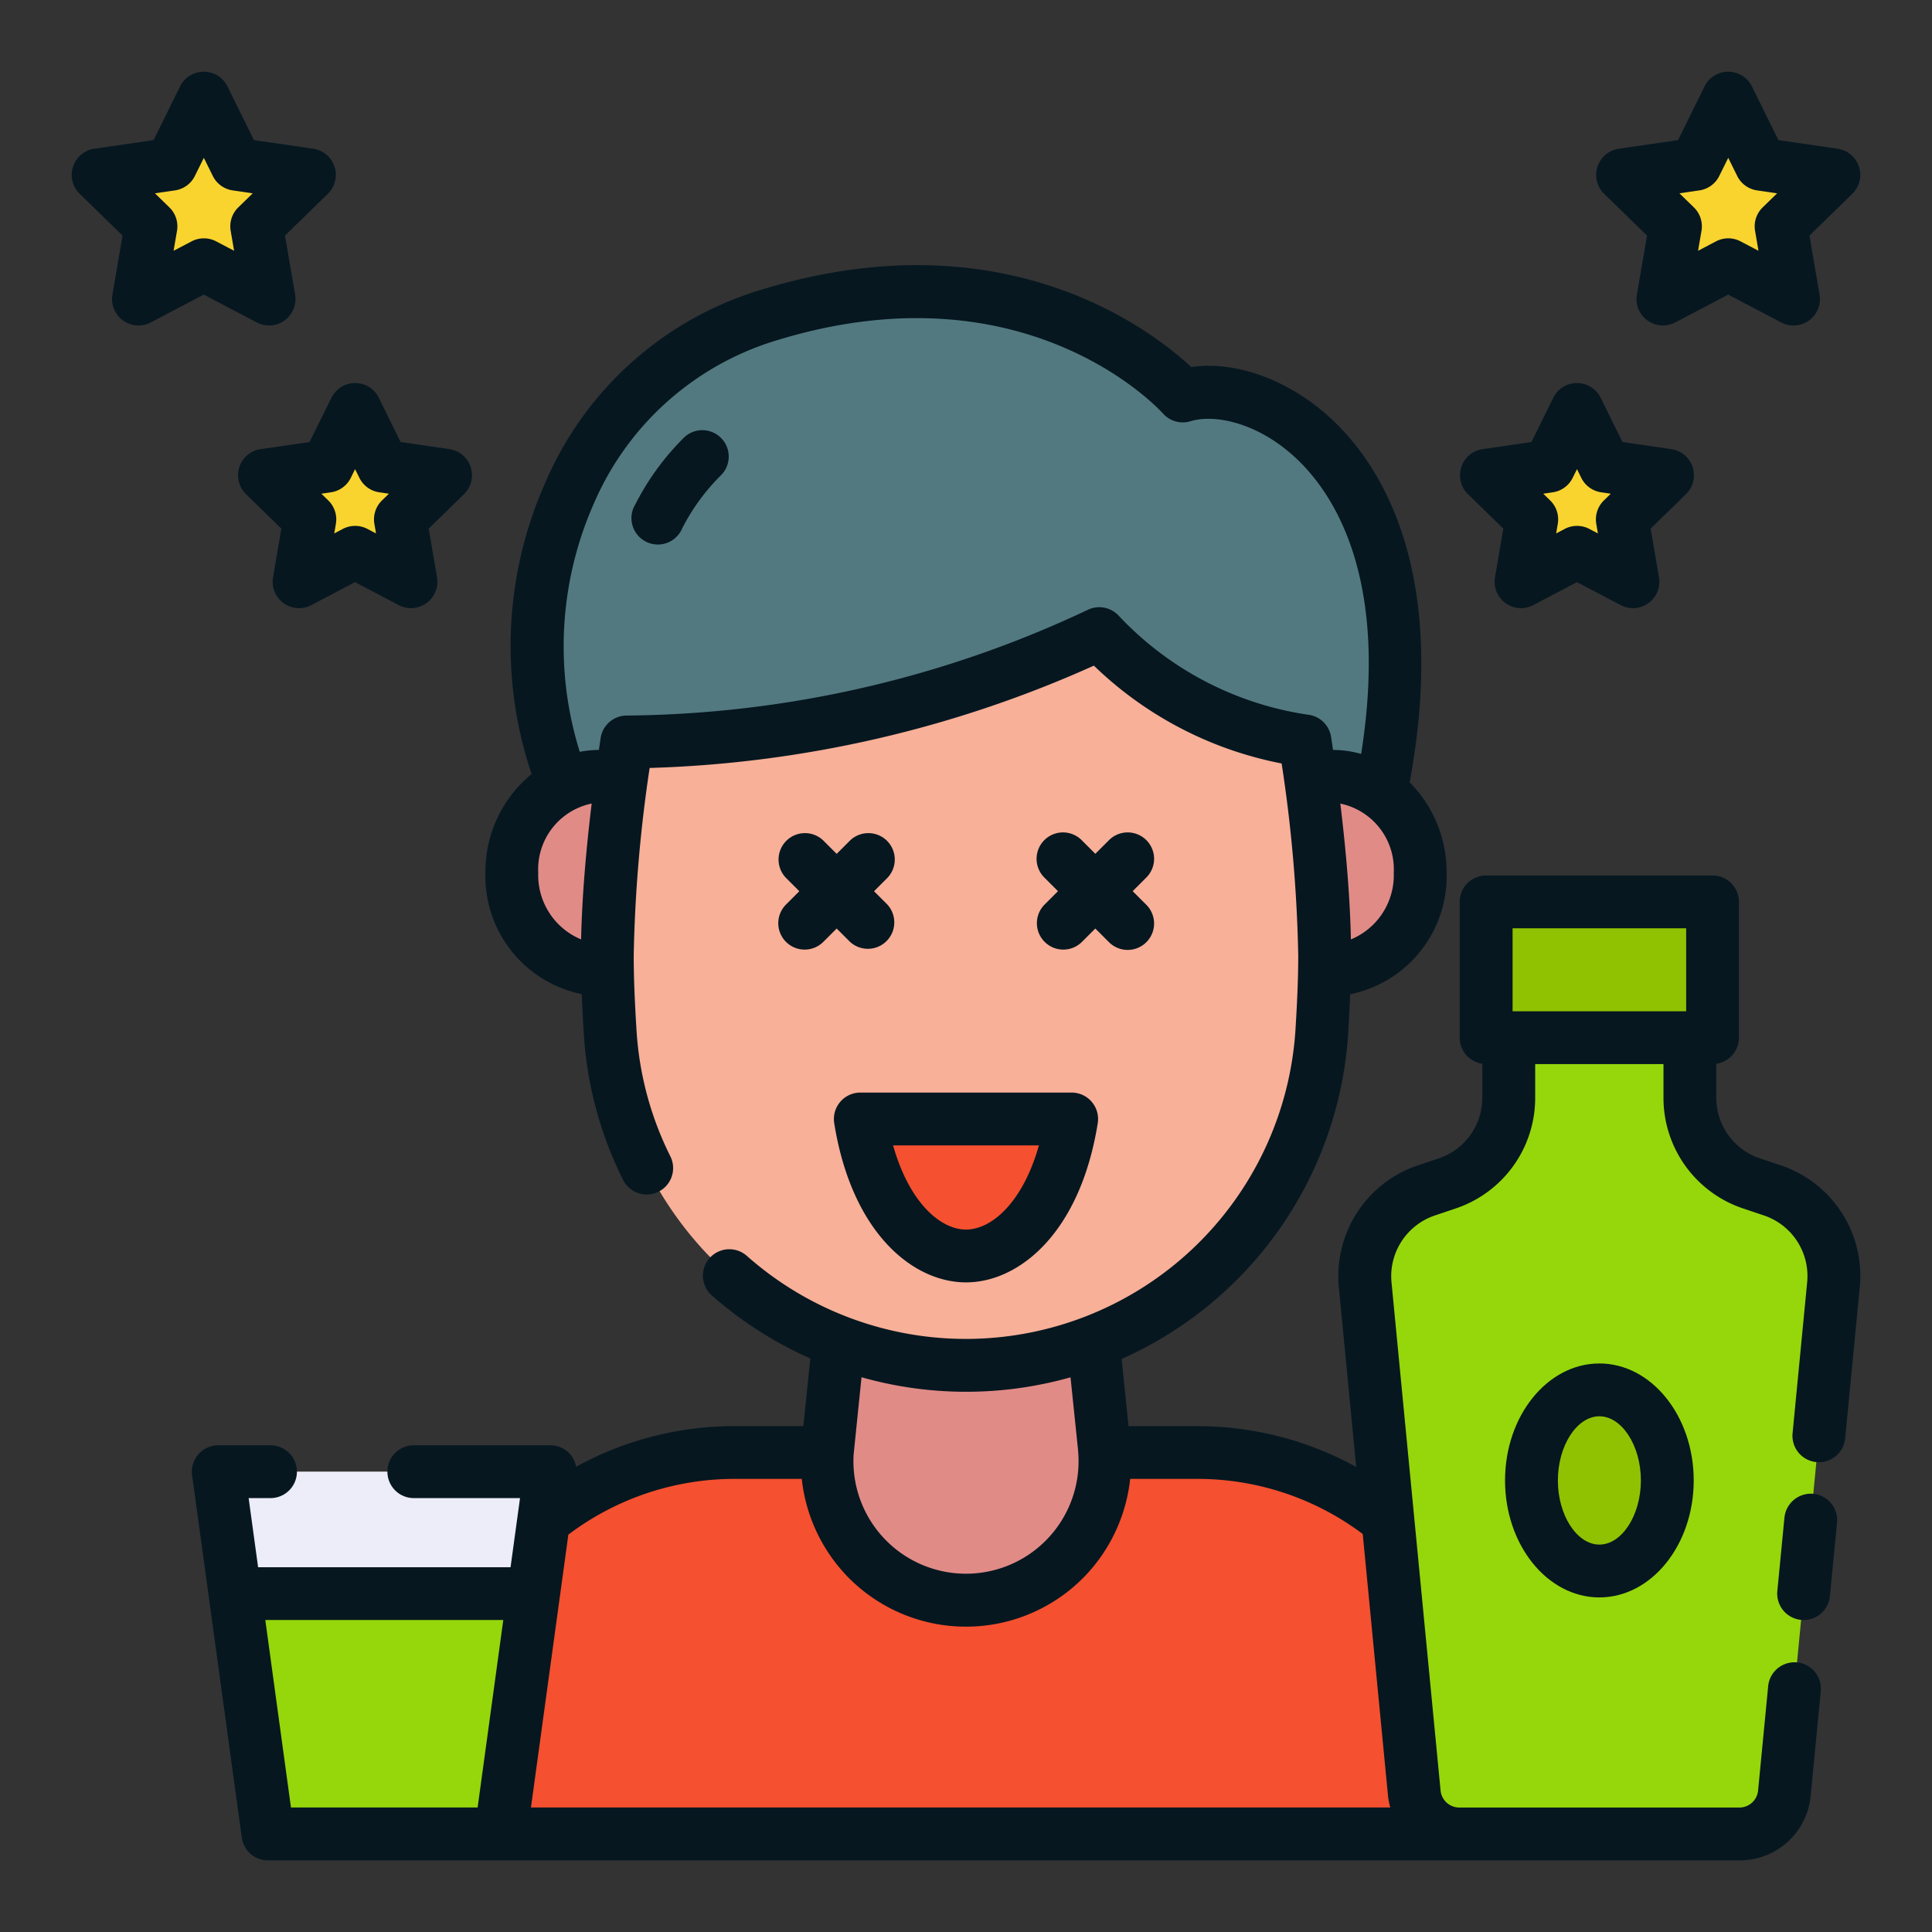 <svg height="512" viewBox="0 0 128 128" width="512" xmlns="http://www.w3.org/2000/svg"><rect x="0" y="0" width="128" height="128" fill="#333333" stroke="none"/><g><g><path d="m48.635 96.232h30.73a20 20 0 0 1 20 20v5.268a0 0 0 0 1 0 0h-70.73a0 0 0 0 1 0 0v-5.268a20 20 0 0 1 20-20z" fill="#f5502f"/><path d="m64 106.016a9.208 9.208 0 0 1 -9.158-10.162l1.158-11.16h16l1.162 11.16a9.208 9.208 0 0 1 -9.162 10.162z" fill="#e18b87"/><path d="m78.364 26.23c5.359-1.646 18.006 5.078 12.861 27.535h-52.837c-5.68-8.636-3.421-28.056 12.72-32.941 17.662-5.346 27.256 5.406 27.256 5.406z" fill="#537980"/><ellipse cx="88.314" cy="57.824" fill="#e18b87" rx="5.775" ry="6.397"/><ellipse cx="39.686" cy="57.824" fill="#e18b87" rx="5.775" ry="6.397"/><path d="m87.765 63.309c0 1.466-.071 3.181-.187 5.029a23.626 23.626 0 0 1 -47.156 0c-.116-1.848-.187-3.563-.187-5.029a101.648 101.648 0 0 1 1.288-14.152c9.782-.08 21.669-2.354 31.308-7.178a23.271 23.271 0 0 0 13.628 7.107 101.054 101.054 0 0 1 1.306 14.223z" fill="#f8b098"/><g fill="#f9d42f"><path d="m13.5 6.5 2.163 4.383 4.837.703-3.5 3.411.826 4.818-4.326-2.275-4.326 2.275.826-4.818-3.5-3.411 4.837-.703z"/><path d="m114.5 6.5-2.163 4.383-4.837.703 3.5 3.411-.826 4.818 4.326-2.275 4.326 2.275-.826-4.818 3.5-3.411-4.837-.703z"/><path d="m104.474 27.128-1.854 3.757-4.146.602 3 2.925-.708 4.129 3.708-1.95 3.709 1.95-.709-4.129 3-2.925-4.146-.602z"/><path d="m23.526 27.128 1.854 3.757 4.146.602-3 2.925.708 4.129-3.708-1.95-3.709 1.95.709-4.129-3-2.925 4.146-.602z"/></g><path d="m71 74.136c-1.018 6.377-4.336 9.075-7 9.075s-5.982-2.7-7-9.075z" fill="#f5502f"/><g><path d="m111.963 72.723v-8.471h-12v8.471a6 6 0 0 1 -4.1 5.691l-1.34.448a6 6 0 0 0 -4.071 6.267l3.248 33.659a3 3 0 0 0 2.986 2.712h18.551a3 3 0 0 0 2.986-2.712l3.248-33.659a6 6 0 0 0 -4.071-6.267l-1.339-.448a6 6 0 0 1 -4.098-5.691z" fill="#95d70b"/><g fill="#90c202"><path d="m98.463 59.752h15v9h-15z"/><ellipse cx="105.963" cy="98.083" rx="4.5" ry="6"/></g></g><g><path d="m36.46 97.5-1.11 8.08-2.18 15.92h-15.419l-2.18-15.92-1.11-8.08z" fill="#ededf9"/><path d="m35.35 105.58-2.18 15.92h-15.419l-2.18-15.92z" fill="#95d70b"/></g></g><g fill="#061720"><path d="m45.355 28.953a17.233 17.233 0 0 0 -3.255 4.447 1.75 1.75 0 1 0 3.1 1.6 13.734 13.734 0 0 1 2.6-3.546 1.75 1.75 0 0 0 -2.446-2.5z"/><path d="m69.21 62.4a1.749 1.749 0 0 0 2.475 0l.883-.883.884.883a1.75 1.75 0 1 0 2.475-2.474l-.884-.884.884-.884a1.75 1.75 0 1 0 -2.475-2.474l-.884.883-.883-.883a1.75 1.75 0 1 0 -2.475 2.474l.884.884-.884.884a1.748 1.748 0 0 0 0 2.474z"/><path d="m52.073 62.4a1.749 1.749 0 0 0 2.475 0l.884-.883.883.883a1.75 1.75 0 0 0 2.475-2.47l-.884-.884.884-.884a1.75 1.75 0 0 0 -2.475-2.474l-.883.883-.884-.883a1.75 1.75 0 0 0 -2.475 2.474l.884.884-.884.884a1.75 1.75 0 0 0 0 2.47z"/><path d="m17.012 21.363a1.75 1.75 0 0 0 2.539-1.844l-.671-3.911 2.842-2.769a1.751 1.751 0 0 0 -.97-2.985l-3.927-.571-1.756-3.557a1.749 1.749 0 0 0 -3.138 0l-1.756 3.557-3.927.571a1.751 1.751 0 0 0 -.97 2.985l2.842 2.769-.671 3.911a1.75 1.75 0 0 0 2.539 1.844l3.512-1.845zm-5.512-4.748.227-1.322a1.753 1.753 0 0 0 -.5-1.549l-.961-.936 1.328-.194a1.747 1.747 0 0 0 1.317-.957l.594-1.2.594 1.2a1.747 1.747 0 0 0 1.317.957l1.328.194-.961.936a1.753 1.753 0 0 0 -.5 1.549l.227 1.322-1.188-.624a1.749 1.749 0 0 0 -1.628 0z"/><path d="m109.12 15.608-.671 3.911a1.75 1.75 0 0 0 2.539 1.844l3.512-1.845 3.512 1.845a1.75 1.75 0 0 0 2.539-1.844l-.671-3.911 2.842-2.769a1.751 1.751 0 0 0 -.97-2.985l-3.927-.571-1.756-3.557a1.749 1.749 0 0 0 -3.138 0l-1.756 3.557-3.927.571a1.751 1.751 0 0 0 -.97 2.985zm3.469-2.994a1.747 1.747 0 0 0 1.317-.957l.594-1.2.594 1.2a1.747 1.747 0 0 0 1.317.957l1.328.194-.961.936a1.753 1.753 0 0 0 -.5 1.549l.227 1.322-1.188-.624a1.749 1.749 0 0 0 -1.628 0l-1.188.624.227-1.322a1.753 1.753 0 0 0 -.5-1.549l-.961-.936z"/><path d="m99.6 35.023-.553 3.222a1.75 1.75 0 0 0 2.539 1.845l2.894-1.522 2.893 1.522a1.75 1.75 0 0 0 2.539-1.845l-.553-3.222 2.341-2.283a1.749 1.749 0 0 0 -.969-2.984l-3.237-.471-1.446-2.931a1.75 1.75 0 0 0 -3.139 0l-1.447 2.931-3.235.471a1.75 1.75 0 0 0 -.97 2.984zm3.277-2.407a1.746 1.746 0 0 0 1.317-.957l.286-.577.284.577a1.747 1.747 0 0 0 1.317.957l.638.093-.461.45a1.751 1.751 0 0 0 -.5 1.549l.108.634-.569-.3a1.751 1.751 0 0 0 -1.629 0l-.569.3.108-.634a1.751 1.751 0 0 0 -.5-1.549l-.462-.45z"/><path d="m21.956 26.354-1.446 2.931-3.237.471a1.749 1.749 0 0 0 -.973 2.984l2.342 2.283-.553 3.222a1.75 1.75 0 0 0 2.539 1.845l2.893-1.522 2.894 1.522a1.75 1.75 0 0 0 2.539-1.845l-.553-3.222 2.342-2.283a1.75 1.75 0 0 0 -.97-2.984l-3.235-.471-1.438-2.931a1.75 1.75 0 0 0 -3.139 0zm1.285 5.305.284-.577.286.577a1.746 1.746 0 0 0 1.317.957l.638.093-.462.45a1.751 1.751 0 0 0 -.5 1.549l.108.634-.569-.3a1.751 1.751 0 0 0 -1.629 0l-.569.3.108-.634a1.751 1.751 0 0 0 -.5-1.549l-.461-.45.638-.093a1.747 1.747 0 0 0 1.311-.957z"/><path d="m55.669 73a1.753 1.753 0 0 0 -.4 1.412c1.167 7.288 5.225 10.549 8.731 10.549s7.564-3.262 8.729-10.549a1.752 1.752 0 0 0 -1.729-2.026h-14a1.746 1.746 0 0 0 -1.331.614zm13.162 2.886c-1.078 3.814-3.15 5.575-4.831 5.575s-3.753-1.76-4.831-5.575z"/><path d="m120.134 98.968a1.763 1.763 0 0 0 -1.91 1.574l-.471 4.87a1.75 1.75 0 0 0 1.574 1.91c.057 0 .113.008.17.008a1.751 1.751 0 0 0 1.74-1.582l.471-4.87a1.751 1.751 0 0 0 -1.574-1.91z"/><path d="m117.957 77.2-1.348-.452a4.231 4.231 0 0 1 -2.9-4.029v-2.242a1.744 1.744 0 0 0 1.5-1.725v-9a1.749 1.749 0 0 0 -1.75-1.75h-15a1.749 1.749 0 0 0 -1.75 1.75v9a1.745 1.745 0 0 0 1.5 1.725v2.243a4.233 4.233 0 0 1 -2.909 4.031l-1.341.45a7.741 7.741 0 0 0 -5.255 8.1l1.148 11.887a21.788 21.788 0 0 0 -10.486-2.7h-4.6l-.455-4.452a25.369 25.369 0 0 0 15.01-21.581c.058-.938.1-1.79.133-2.582a7.984 7.984 0 0 0 6.386-8.053 8.422 8.422 0 0 0 -2.446-5.987c2.657-14.374-2.143-21.32-5.31-24.192-2.768-2.513-6.246-3.746-9.164-3.324-2.682-2.5-12.4-9.983-28.316-5.171a22.641 22.641 0 0 0 -14.449 12.767 26.613 26.613 0 0 0 -.934 19.371 8.351 8.351 0 0 0 -3.061 6.536 7.984 7.984 0 0 0 6.383 8.045c.031.792.074 1.643.132 2.58a25.1 25.1 0 0 0 2.605 9.726 1.75 1.75 0 1 0 3.131-1.565 21.6 21.6 0 0 1 -2.242-8.377c-.124-1.976-.184-3.585-.184-4.919a95.182 95.182 0 0 1 1.055-12.431 77.166 77.166 0 0 0 29.432-6.779 24.621 24.621 0 0 0 12.44 6.482 95.214 95.214 0 0 1 1.1 12.729c0 1.334-.06 2.943-.184 4.92a21.884 21.884 0 0 1 -36.348 14.974 1.75 1.75 0 0 0 -2.32 2.621 25.358 25.358 0 0 0 6.527 4.174l-.464 4.483h-4.593a21.8 21.8 0 0 0 -10.461 2.693 1.732 1.732 0 0 0 -.39-.823 1.751 1.751 0 0 0 -1.319-.6h-9.043a1.75 1.75 0 0 0 0 3.5h7.036l-.628 4.58h-16.725l-.627-4.58h1.449a1.75 1.75 0 0 0 0-3.5h-3.461a1.749 1.749 0 0 0 -1.733 1.988l3.29 24a1.749 1.749 0 0 0 1.733 1.513h97.489a4.712 4.712 0 0 0 4.722-4.292l.668-6.913a1.75 1.75 0 1 0 -3.484-.336l-.669 6.923a1.245 1.245 0 0 1 -1.237 1.118h-18.55a1.247 1.247 0 0 1 -1.248-1.128l-3.25-33.655a4.25 4.25 0 0 1 2.884-4.447l1.334-.449a7.725 7.725 0 0 0 5.3-7.351v-2.224h8.5v2.22a7.724 7.724 0 0 0 5.293 7.349l1.341.451a4.234 4.234 0 0 1 2.884 4.442l-.965 9.995a1.75 1.75 0 0 0 1.574 1.91c.057 0 .113.008.17.008a1.751 1.751 0 0 0 1.74-1.582l.965-9.993a7.722 7.722 0 0 0 -5.255-8.1zm-28.457-14.96c-.06-2.942-.349-6.121-.7-9a4.45 4.45 0 0 1 3.54 4.58 4.607 4.607 0 0 1 -2.84 4.42zm-53.84-4.42a4.449 4.449 0 0 1 3.54-4.583c-.35 2.884-.638 6.067-.7 9a4.607 4.607 0 0 1 -2.84-4.417zm38.44-17.046a1.753 1.753 0 0 0 -2.053-.361 72.88 72.88 0 0 1 -30.539 6.994 1.75 1.75 0 0 0 -1.715 1.493c-.038.248-.076.522-.115.784a6.986 6.986 0 0 0 -1.267.126 23.4 23.4 0 0 1 .94-16.465 19.226 19.226 0 0 1 12.266-10.845c16.305-4.929 25.075 4.5 25.438 4.9a1.755 1.755 0 0 0 1.821.507c1.542-.475 4.346.051 6.856 2.329 2.537 2.3 6.325 7.862 4.448 19.712a6.988 6.988 0 0 0 -1.864-.264c-.043-.288-.086-.587-.128-.859a1.749 1.749 0 0 0 -1.451-1.463 21.5 21.5 0 0 1 -12.637-6.588zm-10.1 51.435a25.48 25.48 0 0 0 6.925-.958l.49 4.728.028.36a7.458 7.458 0 1 1 -14.889.035l.524-5.128a25.421 25.421 0 0 0 6.922.963zm-44.723 27.541-1.7-12.42h15.767l-1.7 12.42zm15.9 0 2.478-18.077a18.273 18.273 0 0 1 10.975-3.693h4.489a11.009 11.009 0 0 0 2.9 6.337 10.945 10.945 0 0 0 15.958 0 11.006 11.006 0 0 0 2.9-6.337h4.493a18.235 18.235 0 0 1 10.915 3.651l1.673 17.328a4.768 4.768 0 0 0 .152.791zm65.036-58.25h11.5v5.5h-11.5z"/><path d="m105.963 90.333c-3.446 0-6.25 3.477-6.25 7.75s2.8 7.75 6.25 7.75 6.25-3.477 6.25-7.75-2.804-7.75-6.25-7.75zm0 12c-1.49 0-2.75-1.946-2.75-4.25s1.26-4.25 2.75-4.25 2.75 1.946 2.75 4.25-1.26 4.25-2.75 4.25z"/></g></g></svg>